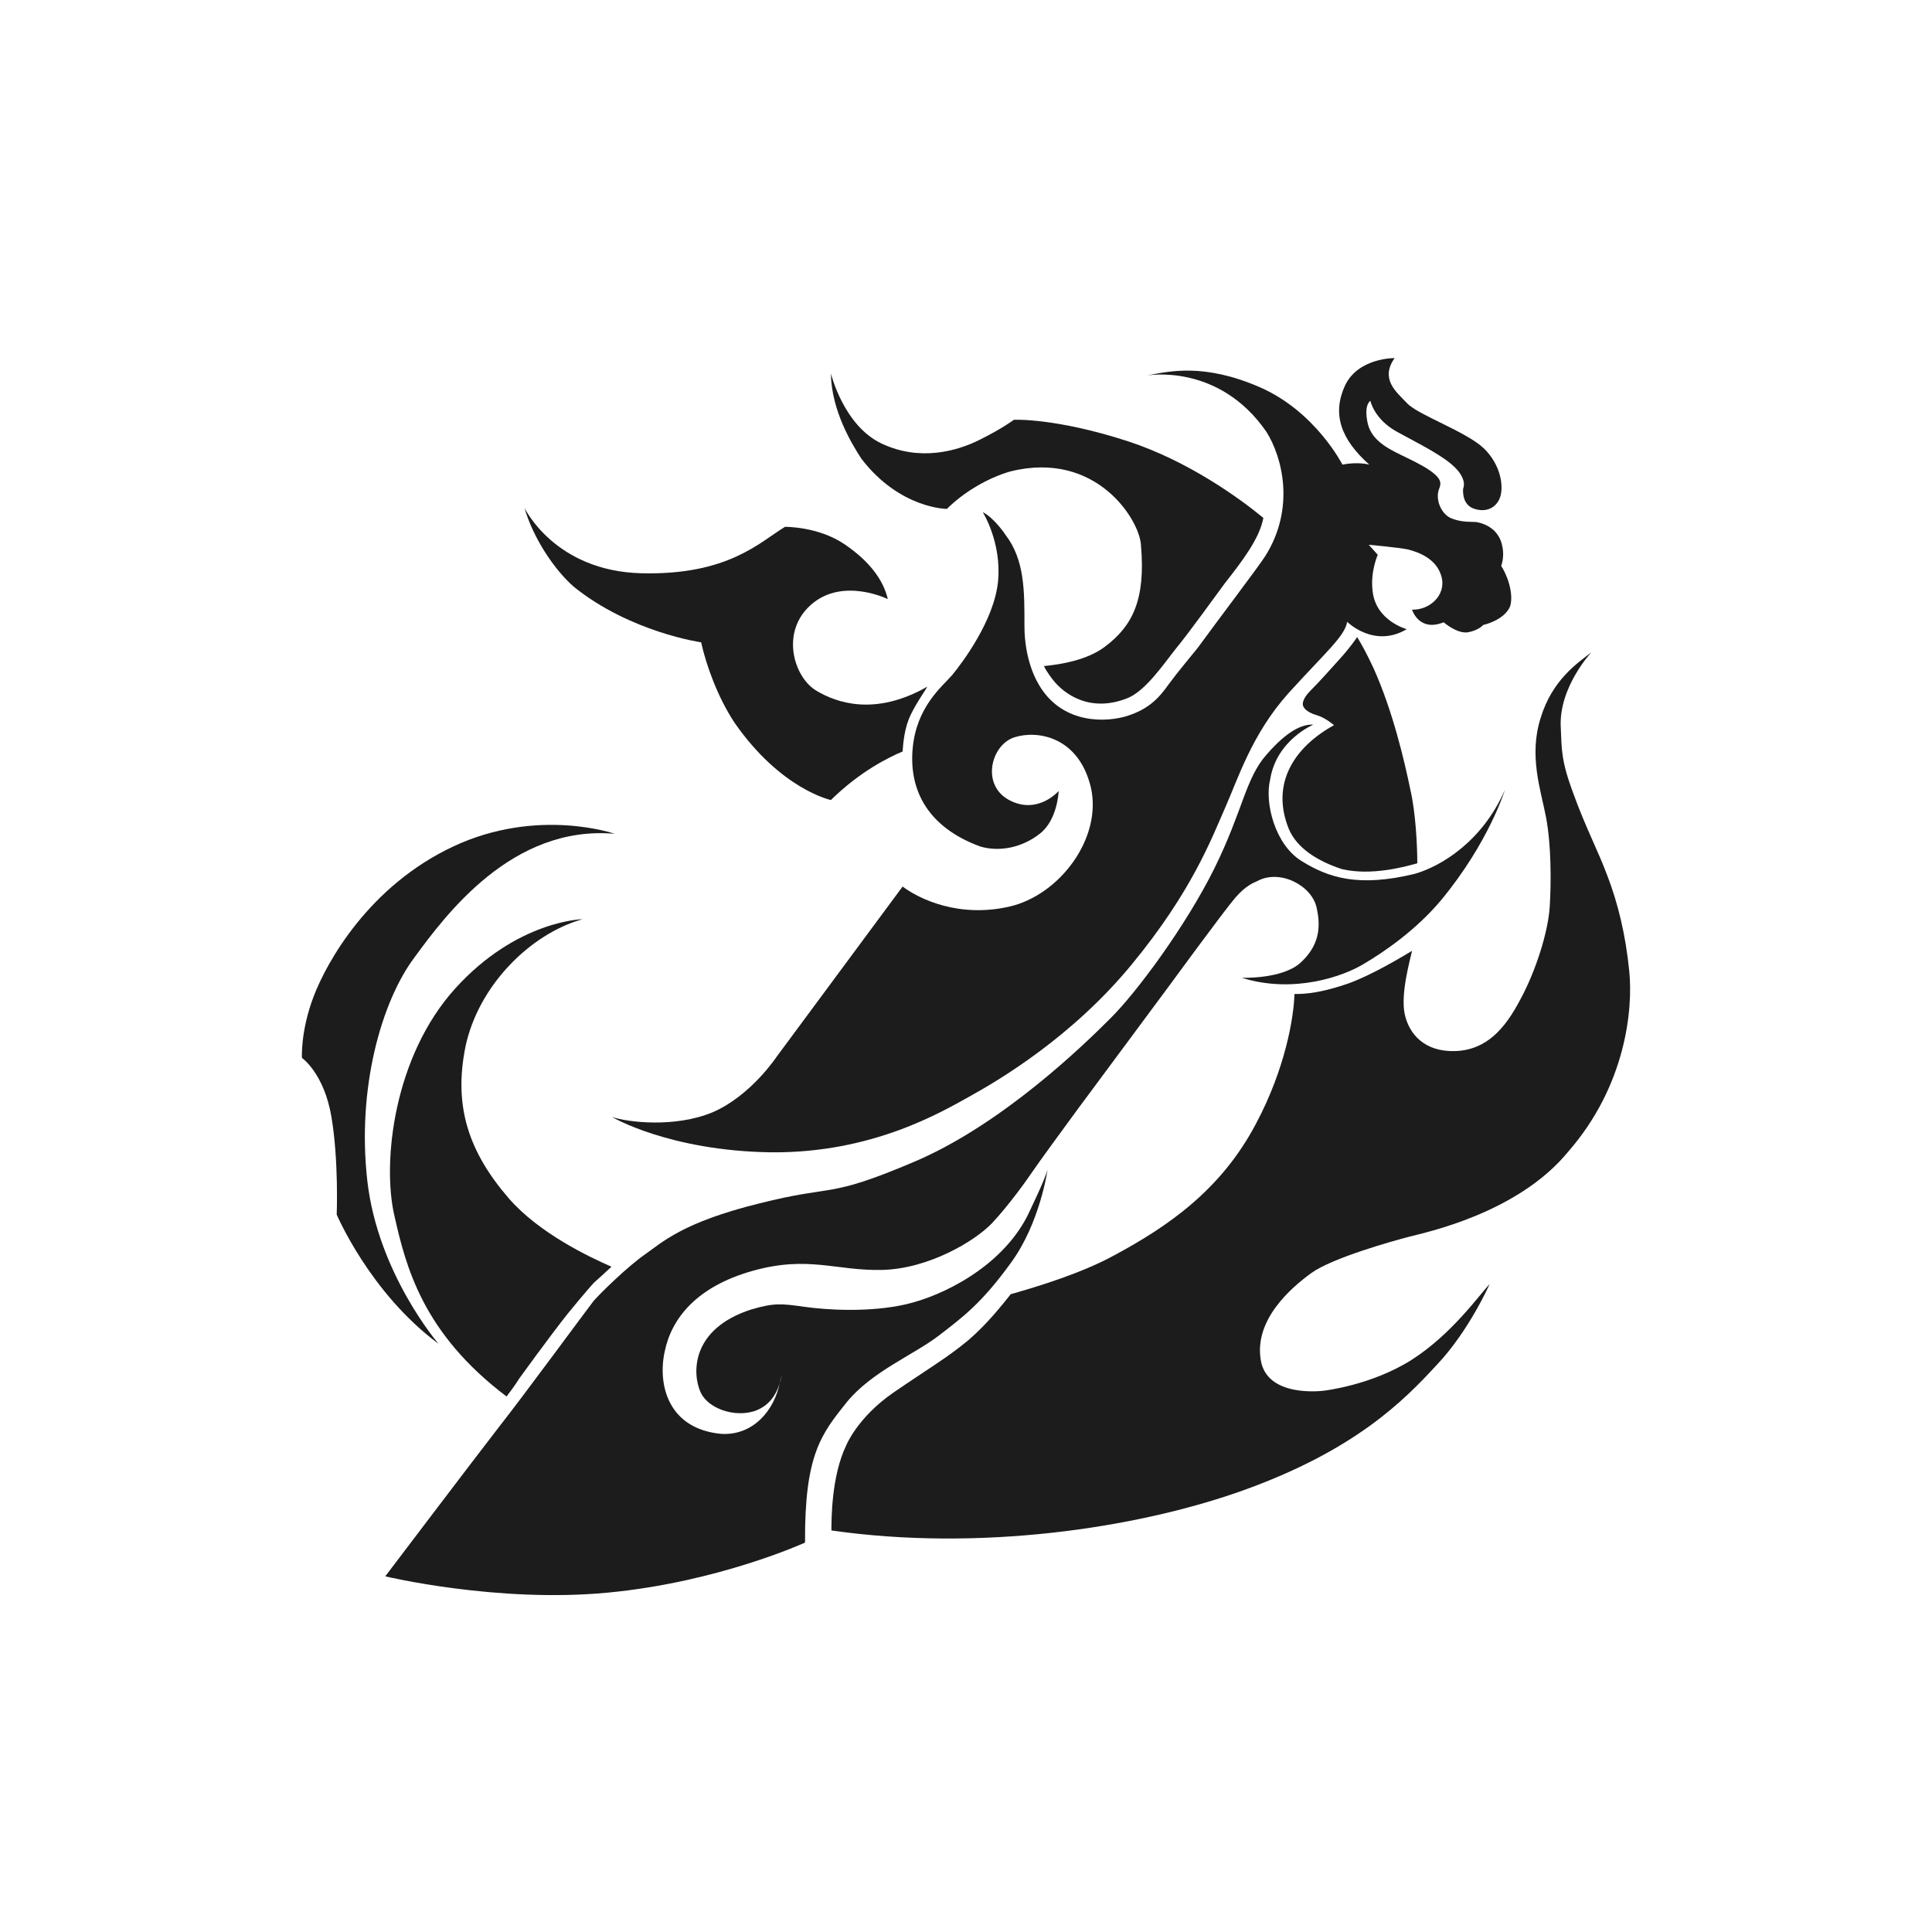 <svg width="32" height="32" viewBox="0 0 32 32" fill="none" xmlns="http://www.w3.org/2000/svg">
<path fill-rule="evenodd" clip-rule="evenodd" d="M18.689 7.311C17.483 6.918 16.793 6.953 16.793 6.953C16.793 6.953 16.61 7.093 16.225 7.285C15.841 7.477 15.229 7.643 14.601 7.346C13.972 7.049 13.762 6.185 13.762 6.185C13.771 6.796 14.103 7.346 14.269 7.6C14.906 8.429 15.684 8.429 15.684 8.429C15.946 8.167 16.339 7.923 16.732 7.809C18.164 7.451 18.881 8.622 18.898 9.032C18.977 9.932 18.758 10.368 18.304 10.709C18.007 10.936 17.562 11.006 17.291 11.032C17.335 11.129 17.439 11.259 17.439 11.259C17.623 11.495 18.051 11.81 18.671 11.565C18.977 11.443 19.274 10.997 19.483 10.735C19.693 10.482 20.156 9.836 20.287 9.661C20.575 9.294 20.863 8.919 20.925 8.578C20.523 8.246 19.675 7.635 18.689 7.311Z" fill="#1C1C1C"/>
<path fill-rule="evenodd" clip-rule="evenodd" d="M13.526 11.443C13.15 11.225 12.915 10.465 13.439 10.011C13.963 9.556 14.705 9.923 14.705 9.923C14.635 9.626 14.426 9.312 13.989 9.015C13.552 8.718 13.002 8.726 13.002 8.726C12.583 8.98 12.059 9.53 10.626 9.495C9.185 9.46 8.687 8.412 8.687 8.412C8.827 8.901 9.176 9.434 9.508 9.722C10.443 10.473 11.613 10.639 11.613 10.639C11.7 11.032 11.893 11.556 12.164 11.967C12.932 13.076 13.762 13.251 13.762 13.251C14.251 12.771 14.723 12.543 14.95 12.447C14.959 12.325 14.976 12.054 15.09 11.827C15.194 11.618 15.299 11.478 15.36 11.373C14.487 11.871 13.849 11.635 13.526 11.443Z" fill="#1C1C1C"/>
<path fill-rule="evenodd" clip-rule="evenodd" d="M23.361 13.085C23.257 12.579 23.064 11.766 22.75 11.067C22.636 10.823 22.549 10.666 22.479 10.552C22.366 10.718 22.226 10.875 22.226 10.875C22.025 11.094 21.894 11.251 21.702 11.443C21.562 11.583 21.579 11.67 21.579 11.67C21.579 11.705 21.623 11.792 21.807 11.845C21.955 11.888 22.095 12.011 22.095 12.011C21.431 12.378 21.047 12.98 21.344 13.723C21.475 14.046 21.824 14.264 22.226 14.395C22.706 14.509 23.257 14.36 23.475 14.299C23.475 14.02 23.449 13.461 23.361 13.085Z" fill="#1C1C1C"/>
<path fill-rule="evenodd" clip-rule="evenodd" d="M26.986 16.09C26.925 15.47 26.794 14.954 26.628 14.518C26.462 14.072 26.262 13.705 26.061 13.146C25.851 12.587 25.868 12.404 25.851 12.046C25.816 11.382 26.358 10.805 26.358 10.805C26.131 10.98 25.711 11.259 25.519 11.888C25.318 12.517 25.519 13.076 25.606 13.531C25.694 13.985 25.694 14.614 25.668 15.024C25.641 15.435 25.44 16.081 25.178 16.561C24.925 17.042 24.619 17.391 24.104 17.409C23.597 17.426 23.335 17.129 23.265 16.789C23.196 16.448 23.361 15.88 23.388 15.749C23.283 15.81 22.733 16.151 22.305 16.299C21.737 16.492 21.484 16.457 21.44 16.465C21.431 16.841 21.291 17.697 20.802 18.614C20.226 19.706 19.352 20.309 18.461 20.789C17.92 21.086 17.203 21.305 16.741 21.436C16.601 21.61 16.356 21.925 16.042 22.195C15.684 22.492 15.404 22.65 14.793 23.069C14.199 23.48 14.015 23.942 14.015 23.942C13.771 24.449 13.771 25.165 13.771 25.349C16.199 25.698 18.793 25.323 20.566 24.694C22.453 24.021 23.257 23.191 23.79 22.615C24.331 22.047 24.672 21.27 24.672 21.27C24.497 21.453 24.052 22.091 23.388 22.519C22.715 22.947 21.929 23.034 21.929 23.034C21.929 23.034 20.977 23.165 20.881 22.519C20.776 21.863 21.37 21.339 21.719 21.086C22.069 20.833 23.073 20.553 23.344 20.483C23.606 20.414 25.135 20.099 25.973 19.077C26.934 17.977 27.048 16.71 26.986 16.09Z" fill="#1C1C1C"/>
<path fill-rule="evenodd" clip-rule="evenodd" d="M8.425 19.846C7.77 19.086 7.508 18.335 7.709 17.339C7.919 16.334 8.775 15.47 9.648 15.225C9.648 15.225 8.565 15.243 7.543 16.369C6.521 17.496 6.329 19.243 6.53 20.125C6.722 20.981 7.001 22.082 8.39 23.13C8.443 23.06 8.53 22.947 8.6 22.833C8.6 22.833 9.098 22.143 9.403 21.759C9.709 21.383 9.84 21.243 9.84 21.243C9.84 21.243 9.989 21.112 10.128 20.981C9.77 20.824 8.932 20.431 8.425 19.846Z" fill="#1C1C1C"/>
<path fill-rule="evenodd" clip-rule="evenodd" d="M10.181 13.81C10.181 13.81 8.905 13.365 7.508 14.02C6.11 14.675 5.412 15.933 5.193 16.509C4.975 17.086 5.001 17.522 5.001 17.522C5.001 17.522 5.368 17.776 5.49 18.501C5.612 19.226 5.577 20.117 5.577 20.117C5.577 20.117 6.128 21.418 7.263 22.257C7.263 22.257 6.259 21.095 6.084 19.558C5.909 18.02 6.32 16.588 6.861 15.863C7.386 15.146 8.486 13.662 10.181 13.81Z" fill="#1C1C1C"/>
<path fill-rule="evenodd" clip-rule="evenodd" d="M23.431 14.474C22.497 14.701 21.999 14.535 21.562 14.264C21.117 13.993 20.942 13.295 21.038 12.91C21.143 12.255 21.754 12.002 21.754 12.002C21.571 11.993 21.326 12.098 20.977 12.5C20.628 12.893 20.584 13.434 20.112 14.387C19.64 15.339 18.819 16.448 18.383 16.876C17.955 17.304 16.601 18.623 15.142 19.243C13.683 19.863 13.849 19.61 12.574 19.933C11.299 20.248 10.967 20.579 10.679 20.78C10.39 20.981 9.936 21.427 9.831 21.549C9.735 21.671 8.643 23.156 8.277 23.619C7.91 24.091 6.381 26.109 6.381 26.109C6.381 26.109 8.233 26.554 10.067 26.379C11.902 26.205 13.334 25.55 13.334 25.55C13.325 24.091 13.605 23.75 14.024 23.226C14.435 22.72 15.133 22.44 15.544 22.126C15.954 21.811 16.26 21.584 16.741 20.92C17.23 20.256 17.352 19.365 17.352 19.365C17.326 19.505 17.011 20.151 17.011 20.151C16.575 20.99 15.614 21.462 15.011 21.602C14.408 21.741 13.701 21.698 13.325 21.645C12.95 21.593 12.827 21.575 12.443 21.689C11.438 22.012 11.465 22.755 11.604 23.06C11.744 23.366 12.268 23.506 12.591 23.331C12.792 23.226 12.88 23.034 12.915 22.903C12.924 22.859 12.941 22.816 12.95 22.772C12.95 22.772 12.941 22.833 12.915 22.903C12.827 23.357 12.478 23.776 11.954 23.75C11.063 23.672 10.888 22.929 11.011 22.379C11.124 21.837 11.535 21.313 12.46 21.051C13.386 20.789 13.841 21.051 14.609 21.034C15.378 21.016 16.138 20.562 16.426 20.265C16.706 19.968 17.011 19.54 17.099 19.409C17.186 19.278 17.64 18.658 17.832 18.396C18.033 18.125 19.387 16.299 19.387 16.299C19.387 16.299 20.287 15.068 20.462 14.867C20.636 14.666 20.776 14.614 20.82 14.596C21.195 14.387 21.728 14.666 21.807 15.033C21.885 15.374 21.842 15.671 21.536 15.95C21.23 16.221 20.566 16.195 20.566 16.195C21.431 16.465 22.252 16.169 22.584 15.968C22.925 15.767 23.449 15.409 23.868 14.911C24.663 13.95 24.925 13.085 24.925 13.085C24.558 13.924 23.886 14.343 23.431 14.474Z" fill="#1C1C1C"/>
<path fill-rule="evenodd" clip-rule="evenodd" d="M24.864 9.373C24.864 9.373 24.925 9.224 24.881 9.041C24.846 8.857 24.715 8.7 24.462 8.648C24.383 8.639 24.217 8.657 24.043 8.587C23.868 8.517 23.772 8.272 23.833 8.106C23.868 8.019 23.877 7.958 23.772 7.862C23.667 7.766 23.501 7.678 23.283 7.573C23.073 7.469 22.724 7.329 22.654 7.014C22.584 6.7 22.698 6.639 22.698 6.639C22.698 6.639 22.759 6.945 23.143 7.154C23.527 7.364 23.921 7.556 24.113 7.757C24.305 7.958 24.235 8.089 24.235 8.089C24.235 8.089 24.2 8.342 24.401 8.421C24.61 8.499 24.785 8.412 24.846 8.237C24.907 8.063 24.864 7.704 24.576 7.425C24.279 7.145 23.492 6.875 23.309 6.682C23.126 6.49 22.855 6.281 23.099 5.931C23.099 5.931 22.497 5.923 22.278 6.385C22.06 6.857 22.208 7.276 22.68 7.696C22.68 7.696 22.497 7.643 22.235 7.696C22.235 7.696 21.789 6.814 20.863 6.412C19.937 6.01 19.361 6.15 18.994 6.22C18.994 6.22 20.182 6.001 20.977 7.154C21.239 7.573 21.457 8.412 20.959 9.207C20.837 9.399 20.138 10.316 19.841 10.727C19.736 10.858 19.501 11.137 19.361 11.329C19.221 11.521 19.055 11.749 18.627 11.871C18.199 11.985 17.518 11.941 17.177 11.286C17.177 11.286 16.968 10.936 16.968 10.369C16.968 9.801 16.976 9.277 16.653 8.857C16.653 8.857 16.478 8.587 16.277 8.482C16.277 8.482 16.592 8.98 16.531 9.626C16.47 10.273 15.937 10.98 15.771 11.181C15.605 11.373 15.177 11.705 15.116 12.404C15.055 13.102 15.378 13.705 16.234 14.02C16.557 14.116 16.933 14.037 17.221 13.81C17.518 13.583 17.535 13.102 17.535 13.102C17.535 13.102 17.186 13.504 16.714 13.251C16.243 12.998 16.417 12.334 16.802 12.212C17.186 12.089 17.867 12.203 18.068 13.041C18.26 13.88 17.553 14.823 16.723 15.015C15.884 15.208 15.229 14.893 14.95 14.684L12.862 17.505C12.862 17.505 12.434 18.151 11.805 18.422C11.176 18.684 10.399 18.588 10.137 18.501C10.137 18.501 11.08 19.06 12.766 19.086C14.452 19.103 15.605 18.413 16.077 18.151C16.548 17.889 17.762 17.173 18.75 15.968C19.736 14.771 20.068 13.889 20.287 13.391C20.505 12.902 20.732 12.159 21.344 11.478C21.955 10.805 22.278 10.534 22.313 10.299C22.313 10.299 22.759 10.744 23.3 10.421C23.3 10.421 22.776 10.281 22.733 9.775C22.698 9.46 22.82 9.189 22.82 9.189L22.671 9.023C22.671 9.023 23.16 9.067 23.326 9.102C23.492 9.146 23.798 9.251 23.877 9.556C23.955 9.862 23.676 10.107 23.388 10.098C23.388 10.098 23.501 10.473 23.912 10.307C23.912 10.307 24.13 10.5 24.314 10.473C24.497 10.438 24.567 10.351 24.567 10.351C24.567 10.351 24.907 10.281 25.012 10.045C25.082 9.81 24.942 9.486 24.864 9.373Z" fill="#1C1C1C"/>
</svg>
